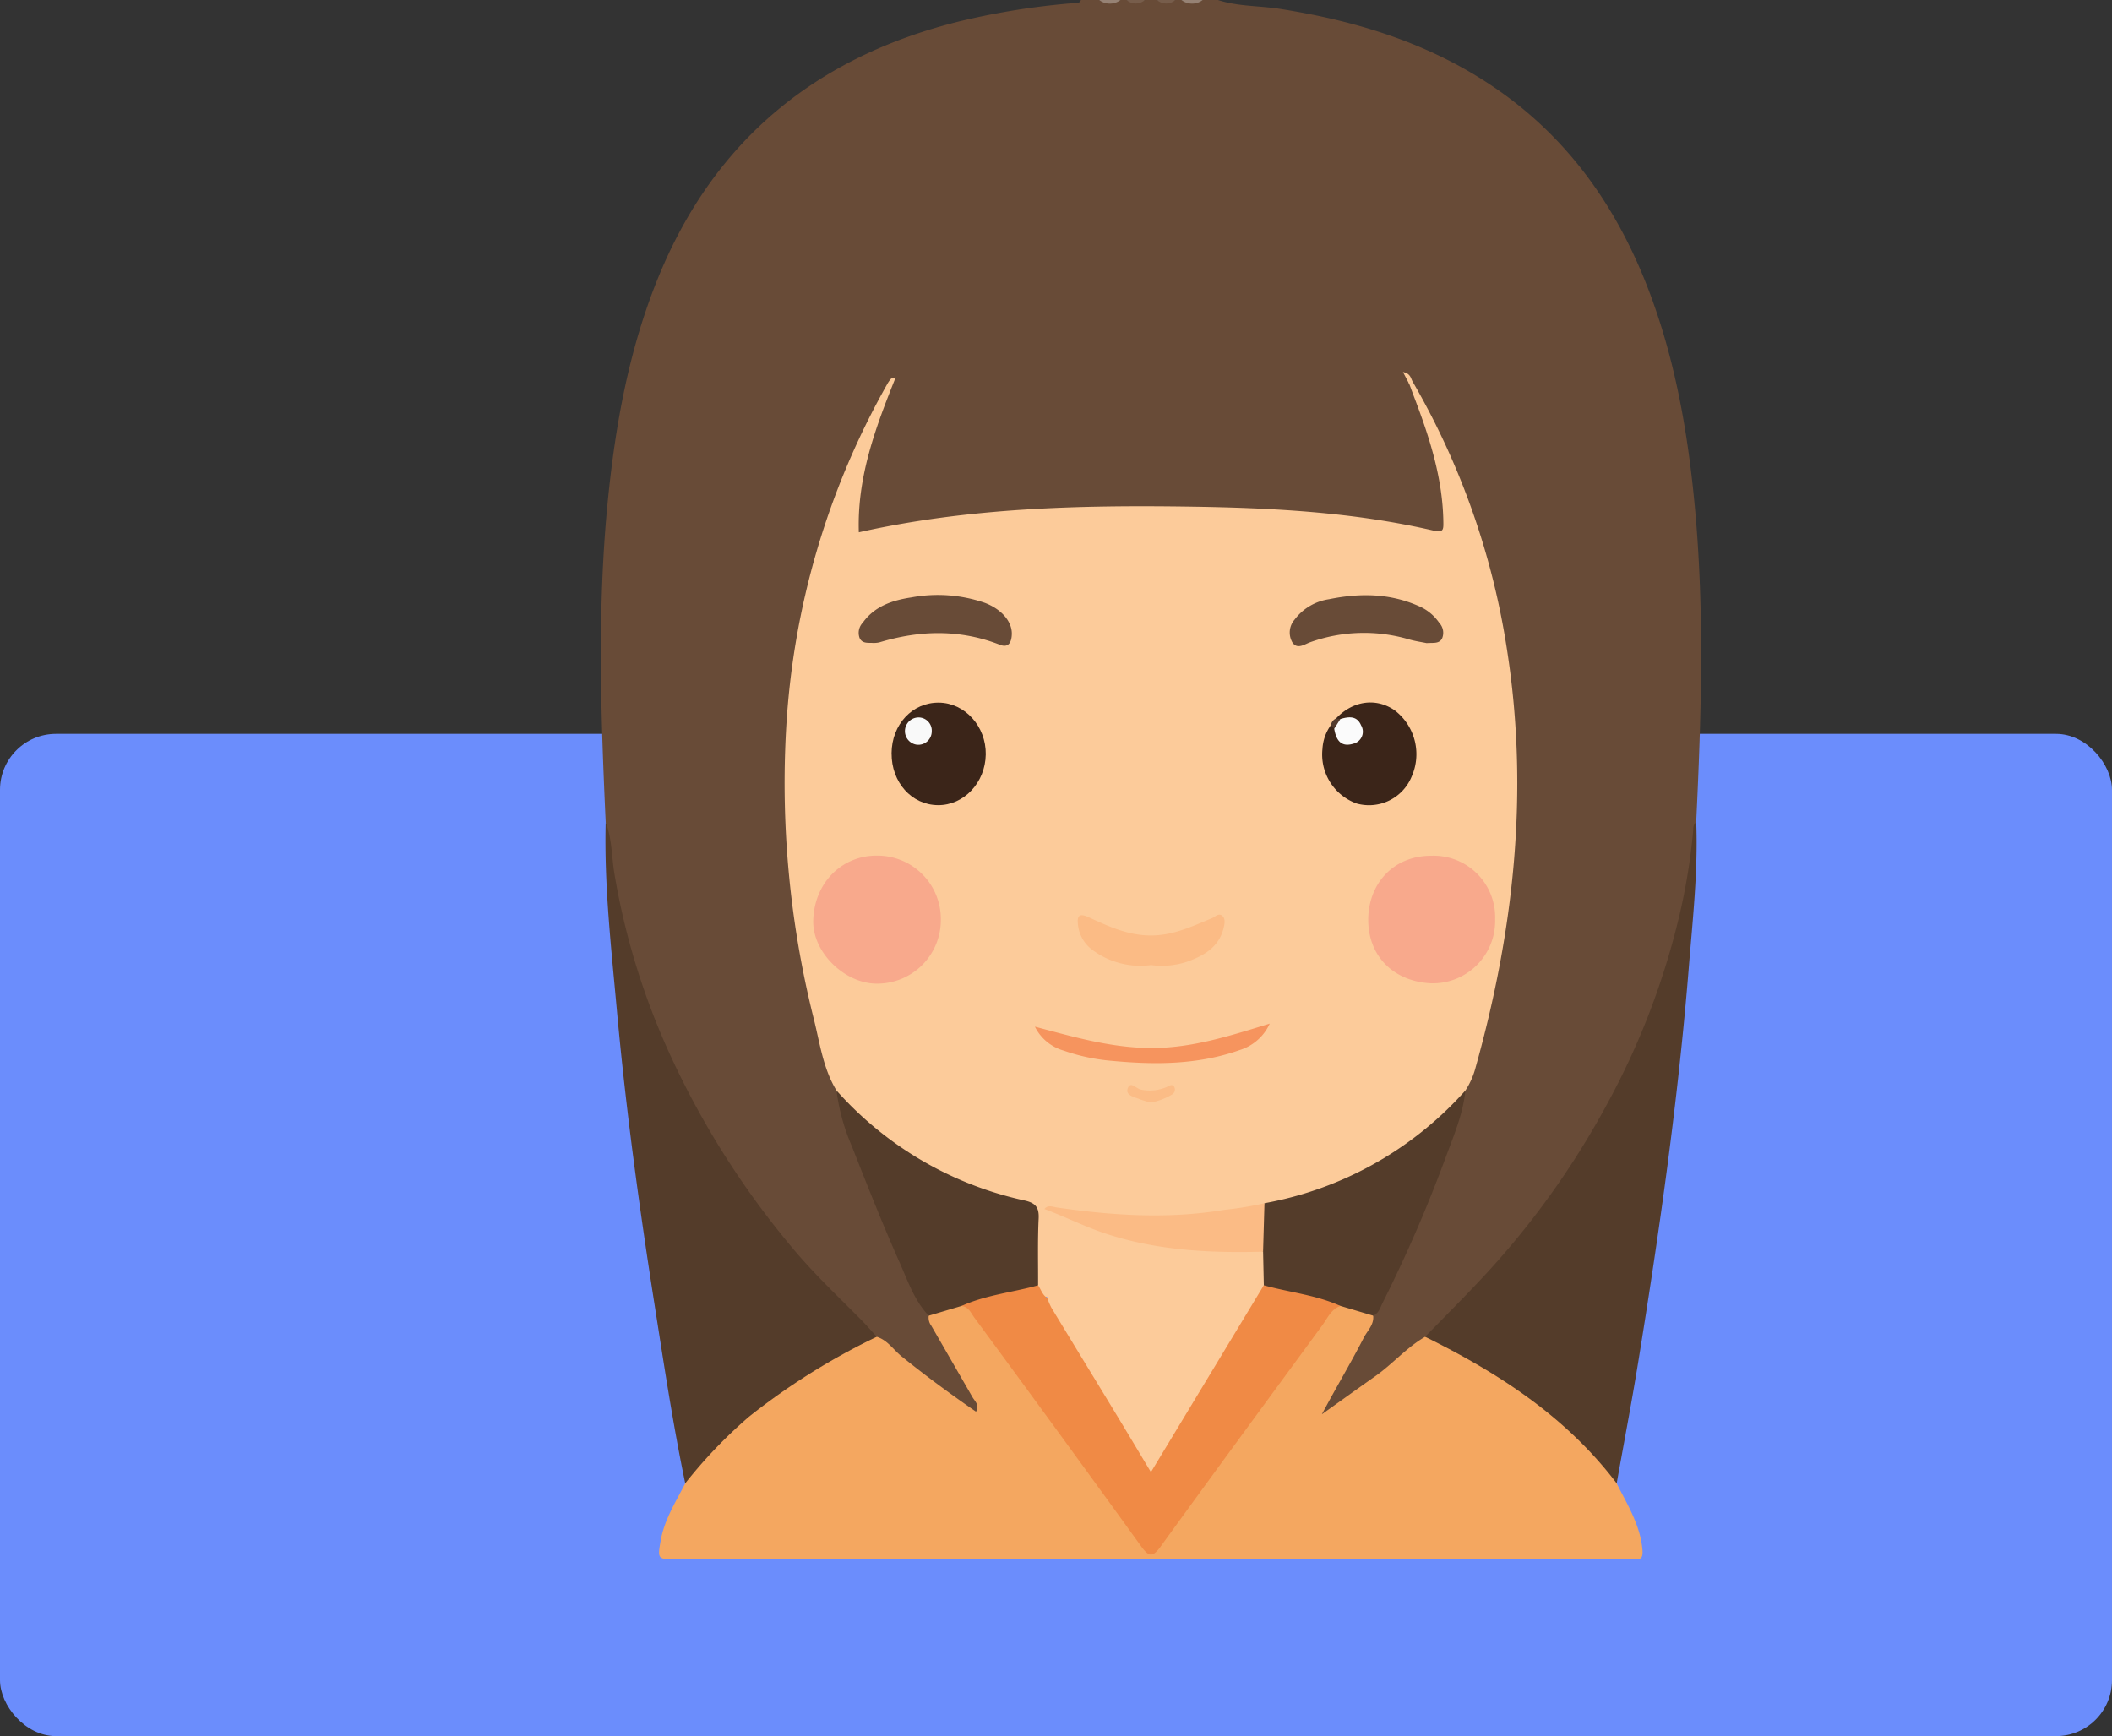 <svg xmlns="http://www.w3.org/2000/svg" xmlns:xlink="http://www.w3.org/1999/xlink" width="339.395" height="279.001" viewBox="0 0 339.395 279.001">
  <rect x="0" y="0" width="339.395" height="279.001" fill="#333333" stroke="none"/>
  <defs>
    <clipPath id="clip-path">
      <rect id="Rectángulo_41293" data-name="Rectángulo 41293" width="176.808" height="250.606" fill="none"/>
    </clipPath>
  </defs>
  <g id="Grupo_166050" data-name="Grupo 166050" transform="translate(-1029 -1057)">
    <g id="Grupo_166019" data-name="Grupo 166019" transform="translate(569 -544)">
      <g id="Grupo_166186" data-name="Grupo 166186">
        <rect id="Rectángulo_41001" data-name="Rectángulo 41001" width="339.395" height="161.069" rx="9" transform="translate(460 1718.933)" fill="#6b8dfc"/>
        <g id="Grupo_166185" data-name="Grupo 166185" transform="translate(556.562 1601)">
          <g id="Grupo_166185-2" data-name="Grupo 166185" clip-path="url(#clip-path)">
            <path id="Trazado_154020" data-name="Trazado 154020" d="M.773,132.135C-.014,114.961-.6,97.79,1.1,80.627,2.325,68.27,4.508,56.136,9.223,44.579,18.229,22.5,34.651,9.119,57.614,3.435A119.061,119.061,0,0,1,75.912.506c.452-.039,1.01.125,1.226-.506h2.937A5.009,5.009,0,0,0,83.5,0h.978a3.742,3.742,0,0,0,2.937,0h1.958a3.739,3.739,0,0,0,2.935,0h.98a5.005,5.005,0,0,0,3.425,0h2.448c3.239,1.057,6.653.906,9.97,1.427,12.018,1.891,23.45,5.349,33.7,12.127,12.508,8.267,20.635,19.888,25.8,33.751,4.149,11.139,6.121,22.755,7.2,34.535,1.532,16.755.991,33.525.182,50.293a121.723,121.723,0,0,1-2.158,15.367,125.7,125.7,0,0,1-14.866,35.948,141.588,141.588,0,0,1-26.262,31.638,140.7,140.7,0,0,1-13.6,10.643c-1.1.717-2.451,2.351-3.557,1.319-1-.931.683-2.234,1.3-3.267,2.449-4.118,4.916-8.222,6.977-12.556,4.089-7.148,7.154-14.762,10.155-22.4a79.92,79.92,0,0,0,4.582-14.118c3.218-8.769,4.9-17.891,6.382-27.075a141.207,141.207,0,0,0,1.369-30.228,125.21,125.21,0,0,0-10.587-44.228c-1.686-3.8-3.777-7.4-5.331-11.255-.268-.638-.733-1.191-.852-1.569.038.533.706,1.131.948,1.912a59.561,59.561,0,0,1,5.3,17.234c.035.242.086.482.118.725.744,5.533.218,6.117-5.107,5.13a192.327,192.327,0,0,0-30.864-3.007c-4.8-.108-9.607-.521-14.409-.367-13.926.444-27.866.788-41.57,3.752-2.673.578-3.3.117-3.237-2.624a50.91,50.91,0,0,1,4.489-18.585A123.523,123.523,0,0,0,34.7,91.245a131.856,131.856,0,0,0-4.371,30.67,166.573,166.573,0,0,0,6.279,48.331,45.729,45.729,0,0,0,1.576,4.363c1.512,7.39,4.544,14.264,7.407,21.176a113.176,113.176,0,0,0,7.344,15.431,120.77,120.77,0,0,0,6.651,11.93c.3.483.64.944.908,1.448.395.74.787,1.608.116,2.264-.808.789-1.481-.124-2.1-.531a144.627,144.627,0,0,1-14.432-11.222c-12.64-11.722-23.317-24.914-31.094-40.419A119.444,119.444,0,0,1,1.468,139.83c-.407-2.55-.148-5.159-.7-7.7" transform="translate(0)" fill="#684b37"/>
            <path id="Trazado_154021" data-name="Trazado 154021" d="M62.271,0a2.814,2.814,0,0,1-3.426,0Z" transform="translate(21.23)" fill="#968274"/>
            <path id="Trazado_154022" data-name="Trazado 154022" d="M71.981,0a2.814,2.814,0,0,1-3.426,0Z" transform="translate(24.733)" fill="#968274"/>
            <path id="Trazado_154023" data-name="Trazado 154023" d="M65.019,0a2.208,2.208,0,0,1-2.937,0Z" transform="translate(22.397)" fill="#775d4b"/>
            <path id="Trazado_154024" data-name="Trazado 154024" d="M68.616,0a2.21,2.21,0,0,1-2.938,0Z" transform="translate(23.695)" fill="#775d4b"/>
            <path id="Trazado_154025" data-name="Trazado 154025" d="M121.626,155.914c.161,1.449-.923,2.392-1.5,3.518-2.109,4.107-4.485,8.064-6.747,12.327,2.863-2.044,5.717-4.1,8.592-6.126,2.785-1.962,5.028-4.609,8-6.33a2.856,2.856,0,0,1,2.3.542c9,4.55,17.441,9.885,24.4,17.3,1.608,1.713,3.273,3.413,4.08,5.711,1.71,3.4,3.765,6.632,4.137,10.6.136,1.445-.259,1.721-1.479,1.607-.4-.037-.814-.005-1.222-.005H9.639c-3,0-3.045-.01-2.5-3.055.6-3.345,2.424-6.182,3.935-9.144,1.866-4.24,5.288-7.224,8.646-10.128a90.331,90.331,0,0,1,19.614-12.774c.789-.385,1.544-.97,2.523-.652,1.728.536,2.664,2.082,3.98,3.142,3.863,3.118,7.854,6.055,11.964,8.891.629-1.041-.188-1.666-.6-2.388q-3.288-5.715-6.586-11.425a2.144,2.144,0,0,1-.407-1.608c1.385-1.5,3.284-1.7,5.133-2.013,1.633.107,2.285,1.453,3.082,2.543q12.845,17.576,25.716,35.138c1.746,2.373,1.813,2.377,3.533.039q12.9-17.536,25.714-35.139c.8-1.089,1.438-2.441,3.07-2.577,1.868.3,3.778.494,5.172,2.008" transform="translate(2.479 55.523)" fill="#f4a760"/>
            <path id="Trazado_154026" data-name="Trazado 154026" d="M44.142,179.792a107.937,107.937,0,0,0-20.567,12.869,77.471,77.471,0,0,0-10.217,10.685c-1.97-9.476-3.409-19.045-4.91-28.6-2.474-15.754-4.633-31.555-6.073-47.437C1.464,117.263.318,107.221.578,97.1c1.012,2.66.953,5.514,1.4,8.268a115.474,115.474,0,0,0,8.582,28.292A137.133,137.133,0,0,0,30.4,165.3c3.471,4.208,7.443,7.943,11.274,11.811.853.863,1.645,1.788,2.466,2.685" transform="translate(0.195 35.032)" fill="#543c2a"/>
            <path id="Trazado_154027" data-name="Trazado 154027" d="M128.119,203.347c-8.088-10.69-18.973-17.727-30.783-23.554,2.893-2.969,5.831-5.895,8.668-8.916a133.771,133.771,0,0,0,20.7-28.718,120.924,120.924,0,0,0,10.923-27.773,98.788,98.788,0,0,0,2.768-15.737c.046-.566-.035-1.154.509-1.547.3,7.834-.57,15.612-1.2,23.394-1.713,21.259-4.712,42.359-8.129,63.4-1.056,6.5-2.3,12.967-3.455,19.448" transform="translate(35.116 35.032)" fill="#543c2a"/>
            <path id="Trazado_154028" data-name="Trazado 154028" d="M122.549,45.12a122.677,122.677,0,0,1,15.273,43.433c3.507,22.672,1.078,44.9-5.065,66.849a12.621,12.621,0,0,1-1.655,3.768c-.758,2.392-2.764,3.765-4.491,5.314-8.084,7.253-17.678,11.428-28.218,13.631A86.7,86.7,0,0,1,69.163,179.2c-1.644-.22-3.3-.819-4.982-.254A23.887,23.887,0,0,0,64.1,189.38c.171.946.586,1.841.117,2.8-1.623.727-1.723-.7-2.219-1.566a60.872,60.872,0,0,1-.133-9.5c.079-2.259-.619-3.311-2.905-3.895A56.568,56.568,0,0,1,32.033,162.16a6.251,6.251,0,0,1-1.991-2.99c-2.13-3.479-2.658-7.494-3.607-11.331a155.58,155.58,0,0,1-4.493-46.747A127.013,127.013,0,0,1,38.218,45.6a4.485,4.485,0,0,1,.559-.791c.088-.1.287-.1.769-.235C36.3,52.651,33.33,60.61,33.628,69.462c17.6-3.945,35.326-4.384,53.08-4.129,13.194.191,26.376.864,39.3,3.861,1.568.363,1.568-.192,1.553-1.354-.091-6.958-2.164-13.451-4.6-19.863-.287-.757-.566-1.516-.849-2.274-.238-.478-.02-.616.433-.582" transform="translate(7.823 16.082)" fill="#fccb9a"/>
            <path id="Trazado_154029" data-name="Trazado 154029" d="M27.826,128.789a56.469,56.469,0,0,0,30.223,17.672c1.734.393,2.346,1.083,2.259,2.894-.17,3.572-.075,7.156-.09,10.736a1.548,1.548,0,0,1-1.261,1.006c-3.718.614-7.269,2.017-11.052,2.311l-5.258,1.565c-2.311-2.409-3.347-5.556-4.654-8.486-2.743-6.156-5.22-12.435-7.688-18.709a32.813,32.813,0,0,1-2.478-8.989" transform="translate(10.039 46.463)" fill="#543c2a"/>
            <path id="Trazado_154030" data-name="Trazado 154030" d="M78.619,146.9a56.81,56.81,0,0,0,32.288-18.115c-.361,3.639-1.757,6.973-3.018,10.35a225.489,225.489,0,0,1-10.256,23.718c-.4.782-.611,1.717-1.544,2.116l-5.259-1.564c-3.787-.288-7.348-1.666-11.063-2.309a2.188,2.188,0,0,1-1.681-1.256c-.543-1.739-.283-3.524-.31-5.295.214-2.557-.807-5.25.844-7.646" transform="translate(28.016 46.463)" fill="#543c2a"/>
            <path id="Trazado_154031" data-name="Trazado 154031" d="M96.2,45.351l-.433.582-1.046-2c1.083.193,1.241.838,1.479,1.415" transform="translate(34.172 15.851)" fill="#fbca9a"/>
            <path id="Trazado_154032" data-name="Trazado 154032" d="M91.169,151.789c4.095,1.147,8.392,1.543,12.316,3.323-1.512.529-2.077,1.957-2.919,3.107C91.892,170.052,83.2,181.873,74.6,193.757c-1.256,1.735-1.872,1.738-3.126,0q-13.31-18.434-26.8-36.741c-.538-.733-.94-1.777-2.093-1.9,3.924-1.774,8.218-2.183,12.315-3.318.478.679.687,1.553,1.467,2.011,2.041,1.935,3.147,4.512,4.593,6.842,3.6,5.806,7.053,11.705,10.575,17.562a5.048,5.048,0,0,0,1.451,1.946c.856-.328,1.09-1.173,1.49-1.842,4.847-8.1,9.694-16.195,14.642-24.23.542-.878.913-1.943,2.057-2.294" transform="translate(15.362 54.761)" fill="#f08a45"/>
            <path id="Trazado_154033" data-name="Trazado 154033" d="M87.776,155.07c-5.97,9.882-11.939,19.764-18.139,30.024-1.972-3.288-3.776-6.322-5.609-9.34-3.462-5.706-6.947-11.4-10.4-17.1a11.325,11.325,0,0,1-.656-1.562c-1.2-3.924-.946-7.966-.936-11.986,0-.78-.271-1.652.483-2.286,1.478-.446,2.674.468,3.871.973a64.3,64.3,0,0,0,27.056,5.2c1.418-.038,2.949-.386,4.214.682l.118,5.4" transform="translate(18.755 51.48)" fill="#fccb9a"/>
            <path id="Trazado_154034" data-name="Trazado 154034" d="M45.582,111.269A10.222,10.222,0,0,1,35.225,121.62c-5.131-.038-10.323-5.07-10.146-10.222.208-6.143,4.756-10.458,10.381-10.349a10.18,10.18,0,0,1,10.121,10.219" transform="translate(9.046 36.455)" fill="#f8a98c"/>
            <path id="Trazado_154035" data-name="Trazado 154035" d="M111.01,111.318a10.022,10.022,0,0,1-10.391,10.24c-6.1-.357-10.013-4.5-10-10.222.014-5.678,3.927-10.271,10.13-10.272a9.89,9.89,0,0,1,10.26,10.255" transform="translate(32.693 36.461)" fill="#f8a98c"/>
            <path id="Trazado_154036" data-name="Trazado 154036" d="M34.327,91.121c.034-4.65,3.345-8.189,7.615-8.141,4.176.048,7.589,3.822,7.522,8.322-.067,4.545-3.522,8.2-7.7,8.154-4.229-.048-7.467-3.678-7.433-8.335" transform="translate(12.384 29.936)" fill="#3b2519"/>
            <path id="Trazado_154037" data-name="Trazado 154037" d="M87.4,85.543c2.681-2.86,6.4-3.394,9.4-1.346a8.859,8.859,0,0,1,2.757,10.679,7.4,7.4,0,0,1-8.807,4.329,8.365,8.365,0,0,1-5.522-8.785,7.25,7.25,0,0,1,1.37-3.848c.414-.127.64.122.848.414.6.995.942,2.388,2.579,1.889a1.227,1.227,0,0,0,.882-1.517c-.407-1.6-1.826-1.238-2.954-1.418a1.138,1.138,0,0,1-.548-.4" transform="translate(30.727 29.931)" fill="#3b2519"/>
            <path id="Trazado_154038" data-name="Trazado 154038" d="M87.517,149.887c-8.546.227-17-.188-25.231-2.886-3.4-1.114-6.574-2.734-9.91-3.973.6-.723,1.285-.352,2.01-.246,8.946,1.3,17.891,1.886,26.894.381a55.085,55.085,0,0,0,6.462-1.061l-.225,7.786" transform="translate(18.895 51.266)" fill="#fbbb85"/>
            <path id="Trazado_154039" data-name="Trazado 154039" d="M32.773,77.97c-.793-.059-1.717.146-2.162-.767a2.373,2.373,0,0,1,.508-2.505c1.911-2.66,4.8-3.6,7.809-4.048a23.178,23.178,0,0,1,11.792.872c2.679,1.014,4.4,3.017,4.338,5.04-.039,1.238-.48,2.259-1.915,1.7-6.435-2.517-12.889-2.353-19.4-.378a4.773,4.773,0,0,1-.974.088" transform="translate(10.976 25.356)" fill="#684b37"/>
            <path id="Trazado_154040" data-name="Trazado 154040" d="M103.353,77.991c-.769-.161-1.822-.308-2.833-.6a25.6,25.6,0,0,0-15.853.449c-.9.31-2.094,1.246-2.89.039a3.161,3.161,0,0,1,.358-3.666,8.452,8.452,0,0,1,5.541-3.278c4.873-.992,9.687-.974,14.34,1.075a7.578,7.578,0,0,1,3.371,2.735,2.318,2.318,0,0,1,.441,2.507c-.483.885-1.4.652-2.474.74" transform="translate(29.344 25.36)" fill="#684b37"/>
            <path id="Trazado_154041" data-name="Trazado 154041" d="M68.074,116.123a12.932,12.932,0,0,1-9.46-2.479,5.755,5.755,0,0,1-2.272-4.127c-.158-1.381.308-1.731,1.659-1.112,3.225,1.478,6.382,2.975,10.145,2.958,3.586-.015,6.577-1.489,9.712-2.761.551-.223,1.125-.951,1.734-.344.482.48.316,1.261.17,1.872-.753,3.153-3.236,4.516-5.977,5.488a13.029,13.029,0,0,1-5.71.5" transform="translate(20.316 38.971)" fill="#fbbb85"/>
            <path id="Trazado_154042" data-name="Trazado 154042" d="M51.254,121.378c6.2,1.636,12.289,3.428,18.78,3.43,6.417,0,12.408-1.9,18.958-3.922a7.836,7.836,0,0,1-4.863,4.261c-6.651,2.35-13.5,2.376-20.427,1.727a31.26,31.26,0,0,1-7.824-1.652,7.444,7.444,0,0,1-4.624-3.844" transform="translate(18.491 43.613)" fill="#f6945e"/>
            <path id="Trazado_154043" data-name="Trazado 154043" d="M65.924,130.951a17.328,17.328,0,0,1-1.806-.55c-.846-.358-2.3-.6-1.878-1.738.467-1.246,1.411.144,2.168.215a6.782,6.782,0,0,0,4.229-.486c.344-.2.788-.423,1.063.02a.912.912,0,0,1-.369,1.256,9.812,9.812,0,0,1-3.407,1.282" transform="translate(22.427 46.232)" fill="#fbbc86"/>
            <path id="Trazado_154044" data-name="Trazado 154044" d="M86.743,86.5c-.174-.2-.35-.408-.524-.614a1.363,1.363,0,0,1,.8-1.029l.706.079a1.2,1.2,0,0,1-.987,1.564" transform="translate(31.105 30.614)" fill="#533b2d"/>
            <path id="Trazado_154045" data-name="Trazado 154045" d="M40.249,87a2.158,2.158,0,0,1-2.41,2.109,2.2,2.2,0,0,1,.335-4.379A2.123,2.123,0,0,1,40.249,87" transform="translate(12.919 30.566)" fill="#f9f9f9"/>
            <path id="Trazado_154046" data-name="Trazado 154046" d="M86.6,86.551q.494-.782.987-1.564c1.334-.4,2.667-.559,3.326,1.007a1.984,1.984,0,0,1-1.233,2.956c-2.044.631-2.788-.652-3.079-2.4" transform="translate(31.244 30.564)" fill="#fbfbfb"/>
          </g>
        </g>
      </g>
    </g>
  </g>
</svg>
